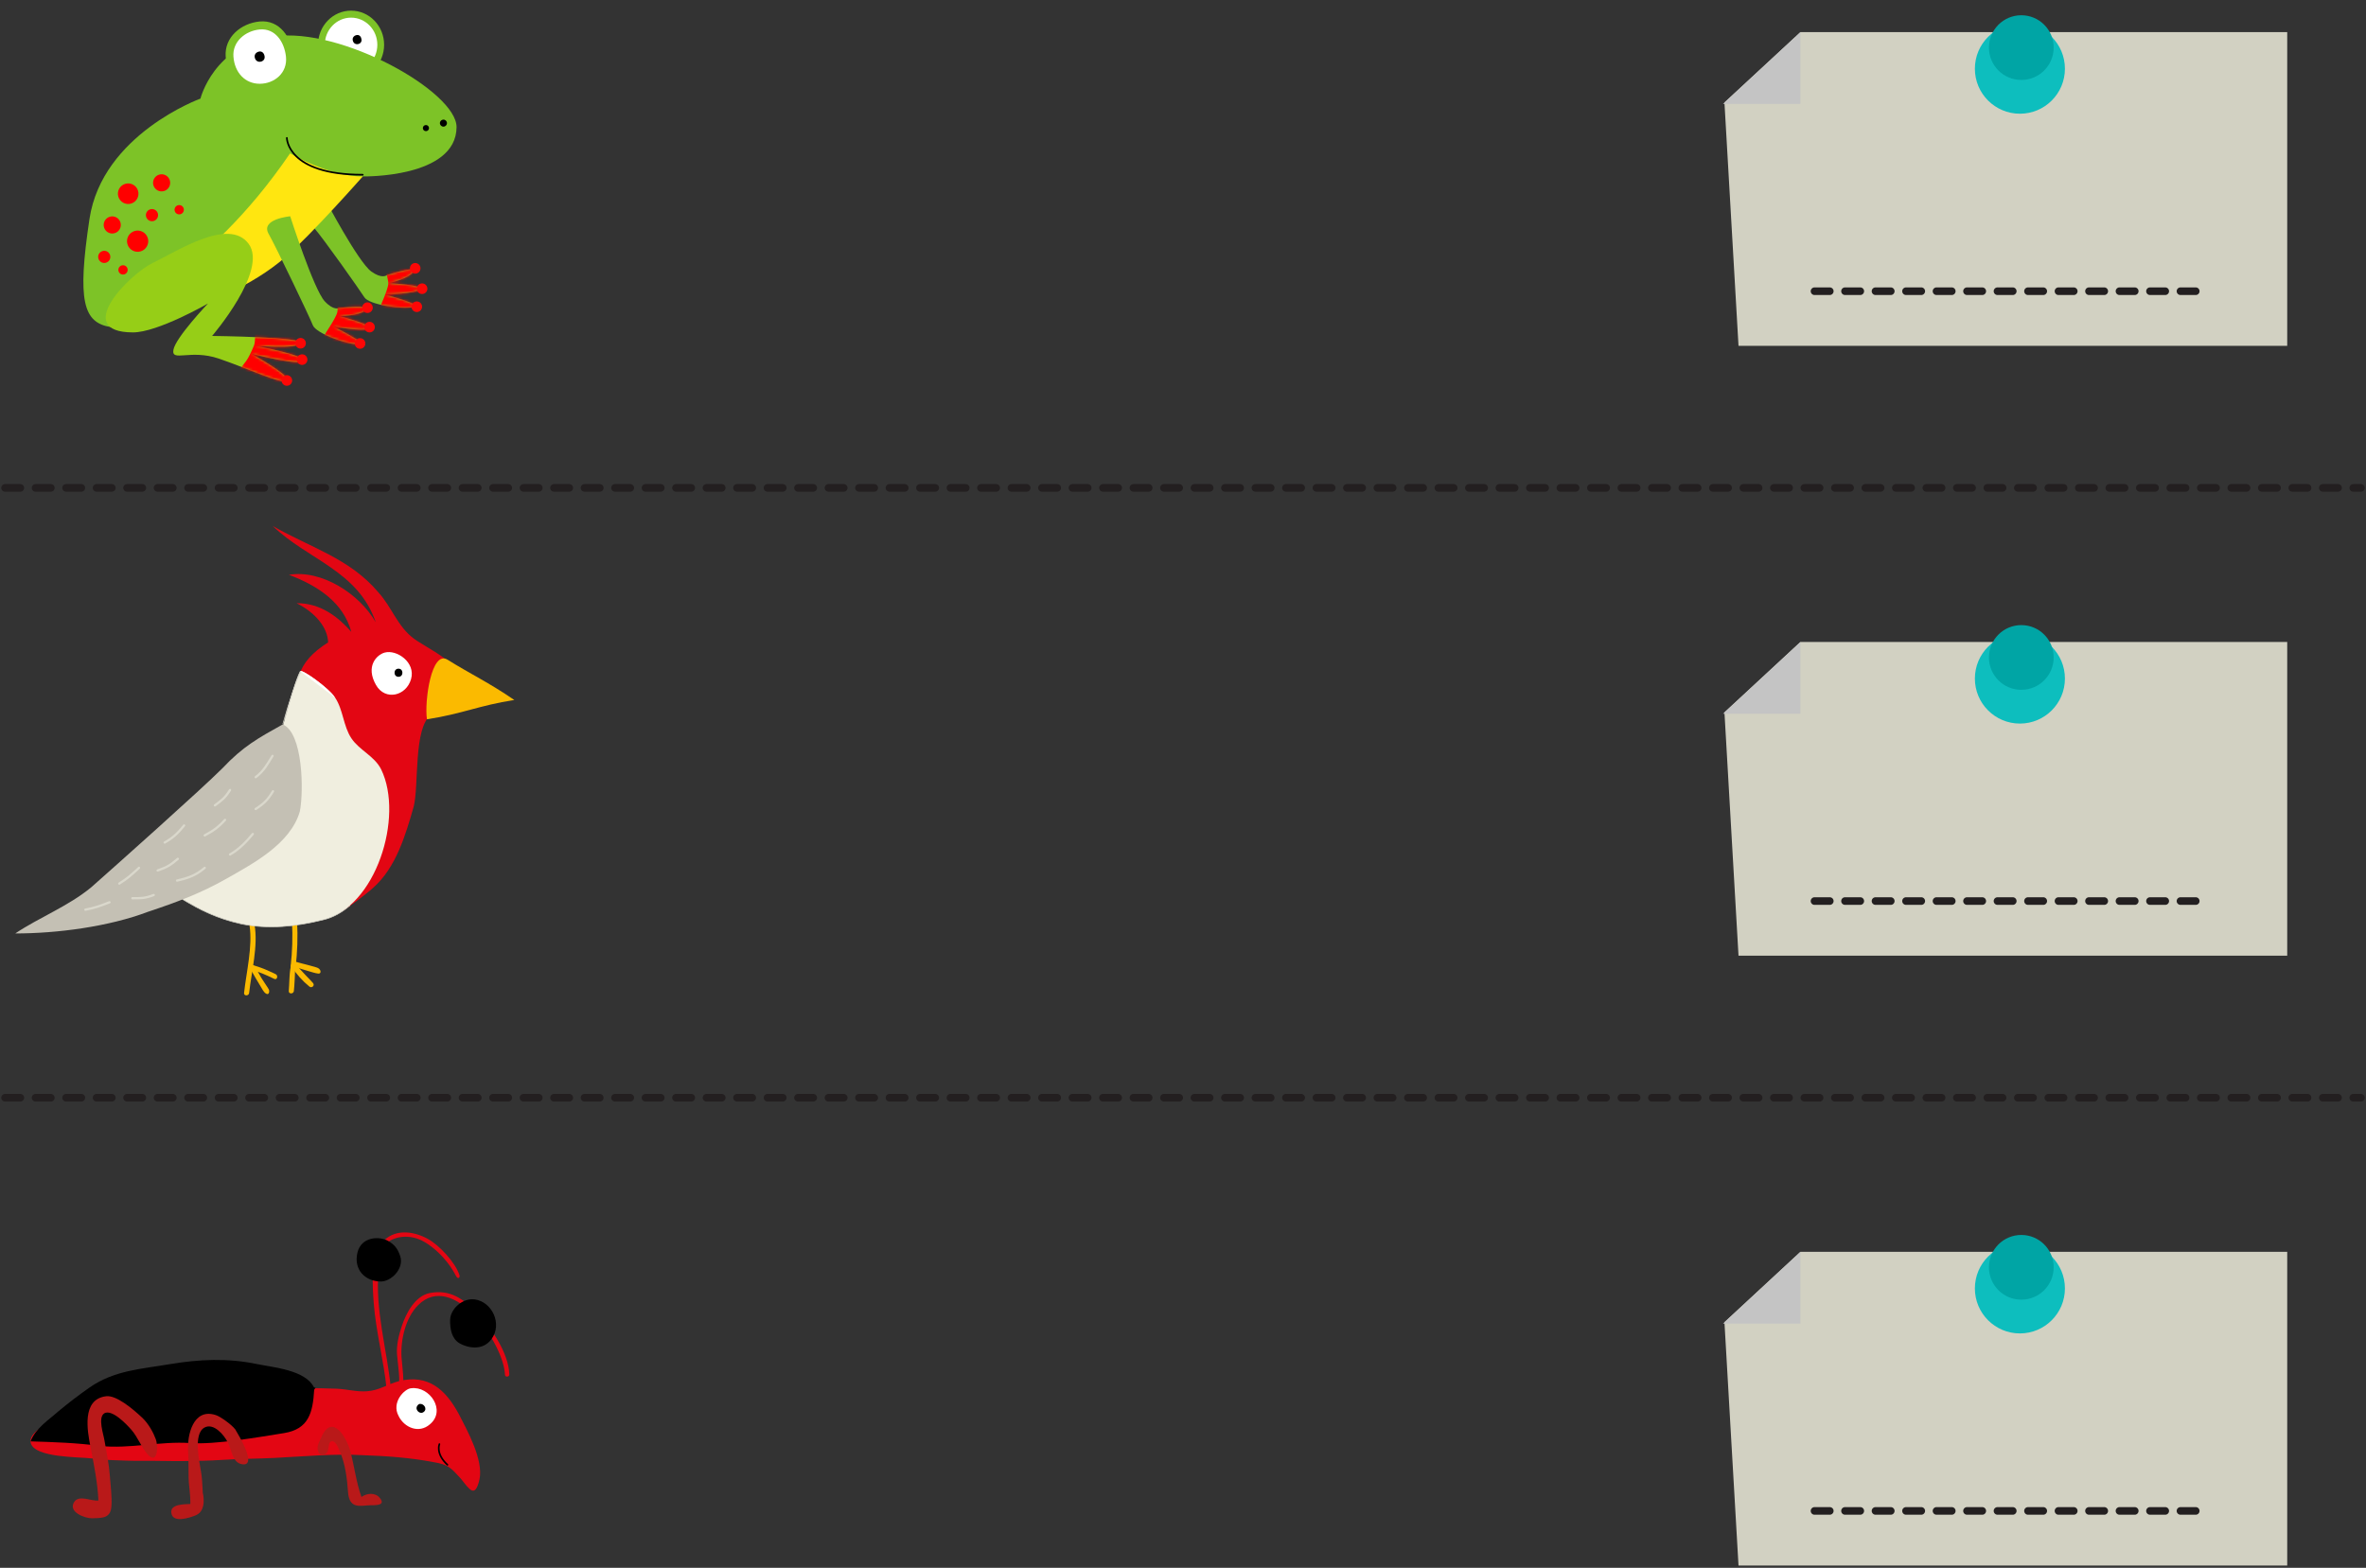 <svg width="931" height="617" viewBox="0 0 931 617" fill="none" xmlns="http://www.w3.org/2000/svg">
<rect x="0" y="0" width="931" height="617" fill="#333333" stroke="none"/>
<path d="M2 192L929 192" stroke="#231F20" stroke-width="3" stroke-linecap="round" stroke-linejoin="round" stroke-dasharray="6 6"/>
<path d="M2 432L929 432" stroke="#231F20" stroke-width="3" stroke-linecap="round" stroke-linejoin="round" stroke-dasharray="6 6"/>
<path d="M708.448 252.643C794.928 252.643 813.519 252.643 900 252.643V376.1H684.089L678.553 280.324L708.448 252.643Z" fill="#D2D1C2"/>
<ellipse cx="794.814" cy="267.037" rx="17.716" ry="17.716" transform="rotate(90 794.814 267.037)" fill="#0DBEBE"/>
<ellipse cx="795.366" cy="258.733" rx="12.733" ry="12.733" transform="rotate(90 795.366 258.733)" fill="#00A5A5"/>
<path d="M708.448 280.878L678 280.878L708.448 252.643L708.448 280.878Z" fill="#C4C4C4"/>
<path d="M714 354.6H867" stroke="#231F20" stroke-width="3" stroke-linecap="round" stroke-linejoin="round" stroke-dasharray="6 6"/>
<path d="M151.145 17.621C151.145 25.04 145.312 31.058 138.148 31.058C130.974 31.058 125.146 25.04 125.146 17.621C125.146 10.196 130.974 4.188 138.148 4.188C145.312 4.188 151.145 10.196 151.145 17.621Z" fill="#7DC327"/>
<path d="M115.561 22.283C116.464 30.677 109.564 36.122 102.189 36.122C94.806 36.122 89.424 30.523 88.807 22.286C88.236 14.664 94.83 9.142 102.189 8.454C110.034 7.723 114.722 14.692 115.561 22.283Z" fill="#7DC327"/>
<path d="M127.812 78.176C127.812 78.176 140.914 103.134 146.122 106.86C150.337 109.884 152.168 108.314 152.168 108.314C152.168 108.314 164.329 104.231 162.585 106.988C160.838 109.754 152.808 111.428 152.808 111.428C152.808 111.428 167.238 112.118 165.283 113.904C163.342 115.672 151.359 115.87 151.359 115.87C151.359 115.87 166.576 119.953 163.021 120.761C158.055 121.889 145.218 119.89 143.405 117.033C141.589 114.169 127.394 94.044 123.51 89.58C119.651 85.12 127.812 78.176 127.812 78.176Z" fill="#7DC327"/>
<mask id="mask0" mask-type="alpha" maskUnits="userSpaceOnUse" x="122" y="78" width="44" height="44">
<path d="M127.812 78.176C127.812 78.176 140.914 103.134 146.122 106.86C150.337 109.884 152.168 108.314 152.168 108.314C152.168 108.314 164.329 104.232 162.585 106.988C160.838 109.754 152.808 111.428 152.808 111.428C152.808 111.428 167.238 112.118 165.283 113.904C163.342 115.672 151.359 115.87 151.359 115.87C151.359 115.87 166.576 119.953 163.021 120.761C158.055 121.889 145.218 119.89 143.405 117.033C141.589 114.169 127.394 94.044 123.51 89.58C119.651 85.12 127.812 78.176 127.812 78.176Z" fill="#7DC327"/>
</mask>
<g mask="url(#mask0)">
<path d="M151.192 104.794C151.192 104.794 152.775 109.718 152.809 111.428C152.839 112.847 151.453 116.271 150.914 117.585C150.437 118.739 149.277 121.497 149.277 121.497C149.277 121.497 151.545 126.017 152.639 126.286C153.732 126.56 159.474 129.172 163.573 127.457C167.675 125.739 174.234 123.282 175.328 118.085C176.423 112.888 172.867 103.591 172.867 103.591L160.292 102.478L151.192 104.794Z" fill="#FF0000"/>
</g>
<path d="M148.479 17.621C148.479 23.519 143.84 28.305 138.148 28.305C132.44 28.305 127.808 23.519 127.808 17.621C127.808 11.719 132.438 6.94 138.148 6.94C143.838 6.94 148.479 11.719 148.479 17.621Z" fill="white"/>
<path d="M107.907 14.341C134.108 10.52 179.779 36.096 179.652 50.07C179.462 70.167 142.742 69.432 142.742 69.432C142.742 69.432 129.291 79.395 123.512 89.58C105.63 110.382 60.282 131.372 43.631 128.73C32.707 126.998 30.353 118.504 35.209 86.177C40.224 52.826 78.874 38.805 78.874 38.805C78.874 38.805 84.052 17.822 107.907 14.341Z" fill="#7DC327"/>
<path d="M112.525 22.279C113.219 28.759 107.889 32.965 102.194 32.965C96.49 32.965 92.333 28.643 91.854 22.279C91.417 16.394 96.508 12.128 102.194 11.598C108.255 11.028 111.871 16.416 112.525 22.279Z" fill="white"/>
<path d="M104.134 22.294C104.272 23.519 103.254 24.313 102.163 24.313C101.085 24.313 100.3 23.502 100.203 22.294C100.132 21.179 101.089 20.362 102.163 20.265C103.33 20.159 104.017 21.186 104.134 22.294Z" fill="black"/>
<path d="M142.257 15.581C142.385 16.674 141.488 17.386 140.511 17.386C139.558 17.386 138.848 16.653 138.771 15.581C138.697 14.587 139.564 13.86 140.511 13.776C141.537 13.681 142.156 14.587 142.257 15.581Z" fill="black"/>
<path d="M142.742 69.432C142.742 69.432 131.618 70.189 114.134 60.366C80.021 110.345 46.598 119.338 43.629 128.732C43.275 129.845 86.768 123.168 111.991 101.467C122.438 92.474 142.742 69.432 142.742 69.432Z" fill="#FFE610"/>
<path d="M168.809 50.413C168.809 51.071 168.274 51.612 167.599 51.612C166.926 51.612 166.385 51.071 166.385 50.413C166.385 49.738 166.926 49.206 167.599 49.206C168.272 49.208 168.809 49.74 168.809 50.413Z" fill="black"/>
<path d="M175.871 48.451C175.871 49.214 175.252 49.837 174.489 49.837C173.717 49.837 173.098 49.216 173.098 48.451C173.098 47.687 173.715 47.073 174.489 47.073C175.252 47.075 175.871 47.69 175.871 48.451Z" fill="black"/>
<path d="M114.193 85.116C114.193 85.116 123.427 113.888 127.789 118.577C131.317 122.385 133.419 121.214 133.419 121.214C133.419 121.214 146.157 119.64 143.895 121.993C141.626 124.356 133.419 124.384 133.419 124.384C133.419 124.384 147.427 127.938 145.163 129.299C142.905 130.651 131.112 128.452 131.112 128.452C131.112 128.452 145.216 135.495 141.561 135.566C136.49 135.689 124.307 131.16 123.101 128.005C121.887 124.829 108.68 97.305 105.773 92.153C102.206 86.177 114.193 85.116 114.193 85.116Z" fill="#7DC327"/>
<mask id="mask1" mask-type="alpha" maskUnits="userSpaceOnUse" x="105" y="85" width="41" height="51">
<path d="M114.193 85.116C114.193 85.116 123.427 113.888 127.789 118.577C131.317 122.385 133.419 121.214 133.419 121.214C133.419 121.214 146.157 119.64 143.895 121.993C141.626 124.356 133.419 124.384 133.419 124.384C133.419 124.384 147.427 127.938 145.163 129.299C142.905 130.651 131.112 128.452 131.112 128.452C131.112 128.452 145.216 135.495 141.561 135.566C136.49 135.689 124.307 131.16 123.101 128.005C121.887 124.829 108.68 97.305 105.773 92.153C102.206 86.177 114.193 85.116 114.193 85.116Z" fill="#7DC327"/>
</mask>
<g mask="url(#mask1)">
<path d="M132.311 115.855C132.311 115.855 133.032 120.981 132.771 122.67C132.555 124.072 130.606 127.214 129.851 128.411C129.18 129.467 127.568 131.982 127.568 131.982C127.568 131.982 129.032 136.825 130.058 137.28C131.091 137.74 136.303 141.294 140.635 140.3C144.967 139.31 151.852 138.011 153.816 133.075C155.781 128.143 153.868 118.376 153.868 118.376L141.666 115.133L132.311 115.855Z" fill="#FF0000"/>
</g>
<path d="M161.294 105.594C161.294 106.744 162.23 107.68 163.379 107.68C164.533 107.68 165.467 106.744 165.467 105.594C165.467 104.441 164.533 103.505 163.379 103.505C162.23 103.505 161.294 104.441 161.294 105.594Z" fill="#FD0706"/>
<path d="M163.999 113.615C163.999 114.768 164.933 115.7 166.084 115.7C167.236 115.7 168.174 114.768 168.174 113.615C168.174 112.465 167.236 111.529 166.084 111.529C164.933 111.529 163.999 112.463 163.999 113.615Z" fill="#FD0706"/>
<path d="M161.916 120.707C161.916 121.857 162.847 122.793 163.999 122.793C165.15 122.793 166.086 121.857 166.086 120.707C166.086 119.554 165.15 118.622 163.999 118.622C162.847 118.622 161.916 119.554 161.916 120.707Z" fill="#FD0706"/>
<path d="M142.513 121.085C142.513 122.234 143.445 123.166 144.596 123.166C145.748 123.166 146.684 122.234 146.684 121.085C146.684 119.931 145.748 118.995 144.596 118.995C143.445 118.995 142.513 119.931 142.513 121.085Z" fill="#FD0706"/>
<path d="M143.328 128.734C143.328 129.883 144.259 130.815 145.411 130.815C146.562 130.815 147.498 129.883 147.498 128.734C147.498 127.58 146.562 126.644 145.411 126.644C144.259 126.644 143.328 127.58 143.328 128.734Z" fill="#FD0706"/>
<path d="M139.597 135.171C139.597 136.321 140.531 137.257 141.68 137.257C142.832 137.257 143.768 136.321 143.768 135.171C143.768 134.017 142.832 133.082 141.68 133.082C140.529 133.082 139.597 134.017 139.597 135.171Z" fill="#FD0706"/>
<path d="M142.742 68.77C112.873 68.77 112.873 54.278 112.873 54.278" stroke="black" stroke-width="0.665" stroke-linecap="round"/>
<path d="M60.048 103.505C69.6 98.968 89.958 85.427 97.809 95.914C105.647 106.401 83.461 132.204 83.461 132.204C83.461 132.204 120.519 132.616 118.415 135.094C116.328 137.574 99.952 135.961 99.952 135.961C99.952 135.961 119.89 139.691 119.349 141.949C118.809 144.216 98.926 139.223 98.926 139.223C98.926 139.223 114.706 148.039 113.039 149.79C111.387 151.544 97.332 144.934 86.122 141.13C74.92 137.321 67.452 142.553 68.227 137.727C69.018 132.905 81.85 119.439 81.85 119.439C81.85 119.439 62.038 130.858 52.255 130.811C28.136 130.709 51.265 107.68 60.048 103.505Z" fill="#96CE17"/>
<mask id="mask2" mask-type="alpha" maskUnits="userSpaceOnUse" x="41" y="92" width="79" height="59">
<path d="M60.048 103.505C69.6 98.968 89.958 85.427 97.809 95.914C105.647 106.401 83.461 132.204 83.461 132.204C83.461 132.204 120.519 132.616 118.415 135.094C116.328 137.574 99.952 135.961 99.952 135.961C99.952 135.961 119.89 139.691 119.349 141.949C118.809 144.216 98.926 139.223 98.926 139.223C98.926 139.223 114.706 148.039 113.039 149.79C111.387 151.544 97.332 144.934 86.122 141.13C74.92 137.321 67.452 142.553 68.227 137.727C69.018 132.905 81.85 119.439 81.85 119.439C81.85 119.439 62.038 130.858 52.255 130.811C28.136 130.709 51.265 107.68 60.048 103.505Z" fill="#96CE17"/>
</mask>
<g mask="url(#mask2)">
<path d="M100.35 129.758C100.35 129.758 100.607 134.386 99.949 135.963C98.787 138.734 97.713 140.938 96.862 142.066C96.111 143.068 94.298 145.443 94.298 145.443C94.298 145.443 95.354 150.388 96.344 150.927C97.338 151.466 102.233 155.438 106.634 154.807C111.035 154.175 118.004 153.446 120.368 148.691C122.731 143.935 121.631 134.046 121.631 134.046L109.735 129.808L100.35 129.758Z" fill="#FF0000"/>
</g>
<path d="M116.191 134.91C116.094 136.06 116.952 137.063 118.095 137.16C119.247 137.257 120.251 136.401 120.346 135.255C120.441 134.106 119.589 133.099 118.44 133.002C117.293 132.909 116.284 133.759 116.191 134.91Z" fill="#FD0706"/>
<path d="M116.796 141.35C116.703 142.499 117.559 143.506 118.707 143.599C119.849 143.696 120.859 142.84 120.956 141.695C121.051 140.545 120.197 139.538 119.047 139.441C117.902 139.348 116.895 140.2 116.796 141.35Z" fill="#FD0706"/>
<path d="M110.797 149.564C110.704 150.709 111.556 151.716 112.703 151.809C113.854 151.906 114.857 151.05 114.954 149.905C115.047 148.755 114.195 147.748 113.046 147.655C111.901 147.558 110.892 148.412 110.797 149.564Z" fill="#FD0706"/>
<path d="M58.162 93.708C57.491 91.497 55.158 90.246 52.948 90.911C50.742 91.581 49.487 93.915 50.155 96.121C50.822 98.331 53.155 99.582 55.365 98.914C57.575 98.249 58.826 95.916 58.162 93.708Z" fill="#FF0000"/>
<path d="M43.319 100.402C42.935 99.133 41.596 98.418 40.328 98.801C39.064 99.185 38.348 100.52 38.732 101.788C39.116 103.052 40.446 103.768 41.714 103.384C42.98 103.005 43.698 101.67 43.319 100.402Z" fill="#FF0000"/>
<path d="M72.271 82.006C71.976 81.038 70.954 80.488 69.988 80.781C69.019 81.077 68.467 82.095 68.767 83.067C69.054 84.031 70.076 84.579 71.046 84.288C72.014 83.995 72.558 82.977 72.271 82.006Z" fill="#FF0000"/>
<path d="M50.159 105.679C49.868 104.71 48.846 104.163 47.876 104.458C46.907 104.749 46.36 105.771 46.655 106.742C46.951 107.706 47.968 108.253 48.934 107.962C49.905 107.667 50.453 106.647 50.159 105.679Z" fill="#FF0000"/>
<path d="M40.939 89.496C41.483 91.282 43.361 92.293 45.146 91.75C46.927 91.215 47.934 89.328 47.4 87.546C46.861 85.769 44.974 84.754 43.197 85.297C41.411 85.832 40.404 87.715 40.939 89.496Z" fill="#FF0000"/>
<path d="M60.239 72.261C60.412 74.116 62.055 75.483 63.907 75.306C65.76 75.136 67.125 73.488 66.952 71.633C66.784 69.783 65.136 68.42 63.284 68.593C61.432 68.763 60.067 70.409 60.239 72.261Z" fill="#FF0000"/>
<path d="M46.408 76.602C46.615 78.83 48.586 80.471 50.814 80.262C53.041 80.052 54.676 78.082 54.469 75.85C54.262 73.633 52.286 71.991 50.059 72.201C47.836 72.408 46.199 74.383 46.408 76.602Z" fill="#FF0000"/>
<path d="M62.102 83.973C61.719 82.705 60.38 81.989 59.116 82.369C57.848 82.752 57.132 84.092 57.516 85.36C57.895 86.624 59.234 87.339 60.502 86.956C61.764 86.57 62.48 85.237 62.102 83.973Z" fill="#FF0000"/>
<path d="M98.21 364.361C99.429 372.471 96.938 382.56 96.037 390.759C95.895 392.031 97.892 392.031 98.033 390.759C98.952 382.401 101.655 372.1 100.136 363.831C99.906 362.559 98.033 363.142 98.21 364.361Z" fill="#FBBA00"/>
<path d="M100.313 380.44C101.179 381.977 102.062 383.514 102.963 385.034C103.582 386.094 105.684 389.045 105.826 389.487C106.108 390.352 105.79 391.766 104.589 390.971C103.723 390.388 103.158 389.186 102.628 388.32C101.232 386.059 99.907 383.762 98.599 381.429C97.963 380.334 99.677 379.327 100.313 380.44Z" fill="#FBBA00"/>
<path d="M99.287 379.733C103.368 380.952 104.569 381.536 108.456 383.356C109.552 383.868 109.075 385.776 107.962 385.246C104.075 383.409 102.891 382.843 98.809 381.624C97.643 381.271 98.138 379.38 99.287 379.733Z" fill="#FBBA00"/>
<path d="M116.904 362.665C117.222 368.672 117.01 374.627 116.338 380.599C116.197 381.871 114.236 381.465 114.377 380.193C115.031 374.397 115.208 368.619 114.907 362.789C114.837 361.499 116.833 361.375 116.904 362.665Z" fill="#FBBA00"/>
<path d="M116.425 378.496C118.051 379.044 124.323 380.458 125.189 380.988C126.496 381.765 126.408 383.302 125.224 383.143C123.828 382.967 123.104 382.649 121.796 382.295C119.764 381.748 117.768 381.058 115.771 380.387C114.57 379.963 115.206 378.072 116.425 378.496Z" fill="#FBBA00"/>
<path d="M116.408 379.345C117.804 381.465 122.592 386.094 123.087 386.766C123.14 386.836 123.21 386.889 123.263 386.978C123.899 387.95 122.61 388.974 121.761 388.268C119.005 386.024 116.691 383.409 114.729 380.44C114.023 379.362 115.701 378.284 116.408 379.345Z" fill="#FBBA00"/>
<path d="M116.108 380.864C116.143 382.331 115.86 388.267 115.631 390.017C115.472 391.289 113.475 391.236 113.634 389.946C113.881 387.949 113.775 381.359 114.747 379.398C115.313 378.249 116.337 379.398 116.108 380.864Z" fill="#FBBA00"/>
<path d="M176.11 260.891C170.244 268.895 165.845 270.626 169.573 281.299C162.647 286.635 164.908 308.88 162.788 317.414C159.59 328.617 155.862 341.409 146.798 349.413C145.19 351.003 133.476 360.085 132.399 359.537C128.123 359.007 128.671 347.275 128.123 344.077C127.063 330.754 128.653 317.414 127.593 304.074C126.515 287.536 103.405 268.877 129.112 252.816C128.936 246.791 123.865 240.96 116.727 237.391C126.232 237.267 133.37 243.063 138.247 248.681C135.049 236.949 124.907 230.465 113.705 226.206C126.497 224.068 141.445 233.68 147.841 244.865C140.915 224.598 121.179 220.34 107.309 207C122.239 215.534 137.699 219.792 148.901 233.133C154.237 238.999 156.375 246.455 162.77 251.261C165.438 253.399 178.054 259.884 176.463 261.474" fill="#E30613"/>
<path d="M118.158 264.177C114.748 270.786 109.465 294.71 106.779 299.622C96.108 319.888 75.842 330.542 61.46 347.611C73.192 354.537 80.665 360.403 95.065 363.601C105.737 365.739 116.391 364.662 127.063 361.994C147.858 357.188 159.06 321.461 149.996 302.802C147.328 297.466 141.462 295.328 138.264 290.54C135.066 285.751 135.066 279.337 131.869 274.549C129.519 270.821 118.706 263.135 118.158 264.177Z" fill="#F0EEDF"/>
<path d="M131.85 274.567C129.517 270.839 118.704 263.135 118.157 264.177L131.85 274.567Z" fill="white"/>
<path d="M71.867 353.954C78.74 358.071 85.295 361.463 95.048 363.619C105.719 365.757 116.373 364.679 127.045 362.011C130.985 361.11 134.572 359.096 137.734 356.304" stroke="#DAD8CC" stroke-width="0.251" stroke-linecap="round"/>
<path d="M118.158 264.177C116.444 267.481 114.271 275.114 112.186 282.535" stroke="#DAD8CC" stroke-width="0.251" stroke-linecap="round"/>
<path d="M111.231 285.097C119.235 288.296 119.571 311.354 117.981 319.358C114.253 332.15 99.517 339.889 88.916 345.897C78.828 351.622 69.463 355.085 58.262 358.813C42.802 364.679 22.536 367.347 5.998 367.347C15.592 360.951 26.794 356.675 35.858 349.219C44.922 341.215 79.04 310.824 87.573 302.29C95.595 293.755 101.637 290.434 111.231 285.097Z" fill="#C4C0B4"/>
<path d="M176.11 259.619C184.997 265.184 192.259 268.542 202.383 275.468C188.513 277.606 181.87 280.945 168 283.066C166.94 276.139 169.732 255.661 176.11 259.619Z" fill="#FBBA00"/>
<path d="M151.322 256.827C156.039 255.484 163.654 260.626 161.746 267.252C159.856 273.895 151.605 275.892 147.983 269.619C143.724 262.216 148.212 257.71 151.322 256.827Z" fill="white"/>
<path d="M156.797 266.351C154.73 266.351 154.73 263.152 156.797 263.152C158.864 263.152 158.864 266.351 156.797 266.351Z" fill="black"/>
<path d="M118.422 264.354C116.39 268.276 113.722 276.298 111.319 284.85" stroke="#DAD8CC" stroke-width="0.261" stroke-linecap="round"/>
<path d="M107.416 311.389C105.49 314.605 103.918 316.266 100.596 318.368" stroke="#DAD8CC" stroke-width="0.9" stroke-linecap="round"/>
<path d="M88.545 322.662C85.736 325.736 83.969 326.885 80.559 328.758" stroke="#DAD8CC" stroke-width="0.9" stroke-linecap="round"/>
<path d="M107.238 297.466C105.224 300.699 103.828 303.42 100.613 305.841" stroke="#DAD8CC" stroke-width="0.9" stroke-linecap="round"/>
<path d="M72.449 324.853C70.029 327.804 68.297 329.588 64.799 331.567" stroke="#DAD8CC" stroke-width="0.9" stroke-linecap="round"/>
<path d="M99.465 328.21C97.044 331.161 94.04 334.288 90.525 336.267" stroke="#DAD8CC" stroke-width="0.9" stroke-linecap="round"/>
<path d="M90.525 310.894C88.511 314.128 87.115 315.011 84.571 316.937" stroke="#DAD8CC" stroke-width="0.9" stroke-linecap="round"/>
<path d="M60.488 352.223C56.937 353.601 55.294 353.477 52.096 353.495" stroke="#DAD8CC" stroke-width="0.9" stroke-linecap="round"/>
<path d="M69.975 337.981C67.077 340.455 65.84 341.25 62.024 342.575" stroke="#DAD8CC" stroke-width="0.9" stroke-linecap="round"/>
<path d="M80.559 341.533C77.52 344.042 74.958 345.385 69.675 346.533" stroke="#DAD8CC" stroke-width="0.9" stroke-linecap="round"/>
<path d="M43.084 355.085C39.162 356.604 37.13 357.346 33.596 357.983" stroke="#DAD8CC" stroke-width="0.9" stroke-linecap="round"/>
<path d="M54.693 341.533C51.601 344.395 49.994 345.826 46.937 347.717" stroke="#DAD8CC" stroke-width="0.9" stroke-linecap="round"/>
<path d="M179.207 501.734C178.74 500.746 174.987 493.7 167.409 488.973C163.225 486.367 157.91 485.863 153.528 488.2C149.614 490.285 149.398 496.054 149.003 499.865C147.441 515.214 152.361 531.391 153.798 546.417C153.905 547.513 152.199 547.621 152.11 546.543C151.104 536.01 147.872 523.644 147.082 513.04C146.615 506.641 145.645 494.706 150.063 489.296C154.731 483.545 162.166 484.246 168.163 487.445C172.761 489.889 179.261 496.863 180.823 501.914C180.931 502.291 180.805 502.669 180.5 502.902C180.392 502.992 179.872 503.136 179.207 501.734Z" fill="#E30613"/>
<path d="M198.69 540.989C198.277 528.749 178.291 499.919 164.535 513.615C159.543 518.575 157.568 527.419 157.999 534.195C158.178 537.124 159.471 545.051 158.071 547.819C157.568 548.789 156.042 548.034 156.544 547.064C157.891 544.44 156.401 535.83 156.221 533.026C155.988 529.252 156.886 525.567 158.053 522.008C159.741 516.886 163.296 509.93 169.24 508.834C176.998 507.396 182.151 511.009 187.395 516.383C193.213 522.35 200.109 532.289 200.414 540.881C200.432 541.959 198.744 542.085 198.69 540.989Z" fill="#E30613"/>
<path d="M152.774 488.38C154.947 489.656 156.437 491.094 157.515 494.437C159.041 499.29 153.887 504.394 149.775 504.322C143.616 504.232 139.108 499.631 140.635 493.017C142.161 486.492 149.47 486.438 152.774 488.38Z" fill="black"/>
<path d="M186.785 511.368C193.537 512.231 197.882 521.002 193.321 527.095C189.873 531.714 183.983 530.456 180.787 528.623C177.752 526.771 177.034 523.105 177.124 519.348C177.232 515.25 181.865 510.739 186.785 511.368Z" fill="black"/>
<path d="M119.264 546.489C123.807 546.183 127.901 546.363 132.48 546.507C136.592 546.686 140.309 547.801 144.386 547.513C149.378 547.172 152.395 544.691 157.315 543.433C168.52 540.845 175.308 546.776 180.516 556.446C183.658 562.611 190.392 574.474 188.65 582.328C186.873 589.752 184.807 586.229 181.342 581.915C177.409 577.619 176.403 576.325 170.424 575.373C161.661 573.683 152.053 572.982 142.913 572.676C131.349 572.029 119.802 573.144 108.256 573.737C101.252 574.096 94.249 574.06 87.264 574.528C82.397 574.851 77.495 574.923 72.629 574.977C66.757 575.049 60.885 574.815 55.031 574.887C51.475 574.923 47.883 574.743 44.31 574.618C41.437 574.528 38.617 574.24 35.78 573.917C30.968 573.341 13.854 573.701 12.131 567.985C10.407 562.234 26.227 556.949 30.627 555.26C43.484 550.281 57.58 549.778 71.21 549.311C87.138 549.131 104.844 548.394 119.677 545.554" fill="#E30613"/>
<path d="M161.805 546.327C169.078 545.392 175.686 555.116 169.149 560.526C164.876 564.265 159.093 561.856 156.849 557.255C153.886 551.845 159.255 546.435 161.805 546.327Z" fill="white"/>
<path d="M165.183 552.492C166.781 552.294 168.236 554.415 166.799 555.601C165.866 556.428 164.591 555.889 164.088 554.882C163.441 553.696 164.626 552.51 165.183 552.492Z" fill="black"/>
<path d="M123.629 546.866C123.108 556.015 121.438 562.413 111.759 563.977C101.847 565.559 84.626 568.596 74.803 567.895C62.915 567.105 51.207 570.268 39.266 569.028C30.305 567.806 21.183 567.518 12.043 567.23C13.964 562.09 19.207 558.765 23.086 555.314C26.965 552.097 30.862 549.095 35.207 546.057C44.994 539.245 55.661 538.742 66.92 536.837C78.394 534.914 89.528 534.392 101.075 536.801C107.773 538.167 120.127 539.155 123.557 545.985L124.186 546.147L123.629 546.866Z" fill="black"/>
<path d="M136.954 587.307C136.577 581.825 135.877 576.217 133.686 571.041C133.111 569.909 132.052 566.655 130.274 567.266C128.963 567.698 129.664 570.645 128.586 571.706C127.042 573.485 125.479 572.587 124.995 570.448C124.725 568.812 125.767 567.069 126.485 565.523C130.669 556.069 136.308 565.523 137.852 571.077C139.414 576.972 140.186 583.407 142.234 589.105C144.299 587.631 147.603 587.235 149.417 589.446C151.948 592.448 147.944 592.376 145.628 592.376C141.964 592.466 137.493 594.083 136.954 587.307Z" fill="#B91919"/>
<path d="M92.581 562.521C93.712 564.444 101.757 577.565 95.005 576.181C91.288 575.426 91.091 570.124 89.582 567.554C88.236 564.804 84.069 559.753 80.37 561.838C75.881 564.48 78.574 575.588 79.185 579.704C79.724 582.832 79.867 590.686 79.814 587.523C79.814 587.505 81.591 594.479 77.03 596.33C74.696 597.265 68.034 599.565 67.423 595.449C66.848 591.818 72.595 592.016 74.911 591.872C74.911 587.217 74.229 584.413 74.211 581.43C74.157 578.105 74.247 574.6 74.013 571.113C73.582 564.804 76.025 553.984 84.877 556.878C86.404 557.273 91.001 560.472 92.581 562.521Z" fill="#B91919"/>
<path d="M41.761 549.472C32.029 550.641 34.363 563.132 35.638 569.549C36.931 576.289 38.422 583.515 38.727 590.506C35.925 590.866 31.239 588.188 29.263 590.974C26.534 595 33.376 597.534 36.195 597.498C40.523 597.372 43.521 597.498 43.862 592.645C44.096 588.799 43.503 584.845 43.234 580.855C42.911 576.217 41.959 571.778 41.133 566.997C40.81 564.678 38.35 557.848 41.061 556.177C44.114 554.469 49.86 560.58 51.656 562.629C54.17 565.469 55.624 569.531 57.959 572.209C62.107 576.936 62.394 568.902 61.209 566.152C60.383 563.869 58.48 560.311 56.02 557.974C51.889 554.092 45.676 549.005 41.761 549.472Z" fill="#B91919"/>
<path d="M176.062 576.451C171.304 572.065 172.902 568.309 172.902 568.309" stroke="black" stroke-width="0.645" stroke-linecap="round"/>
<path d="M708.448 492.643C794.928 492.643 813.519 492.643 900 492.643V616.1H684.089L678.553 520.324L708.448 492.643Z" fill="#D2D1C2"/>
<ellipse cx="794.814" cy="507.037" rx="17.716" ry="17.716" transform="rotate(90 794.814 507.037)" fill="#0DBEBE"/>
<ellipse cx="795.366" cy="498.733" rx="12.733" ry="12.733" transform="rotate(90 795.366 498.733)" fill="#00A5A5"/>
<path d="M708.448 520.878L678 520.878L708.448 492.643L708.448 520.878Z" fill="#C4C4C4"/>
<path d="M714 594.6H867" stroke="#231F20" stroke-width="3" stroke-linecap="round" stroke-linejoin="round" stroke-dasharray="6 6"/>
<path d="M708.448 12.643C794.928 12.643 813.519 12.643 900 12.643V136.1H684.089L678.553 40.324L708.448 12.643Z" fill="#D2D1C2"/>
<ellipse cx="794.814" cy="27.038" rx="17.716" ry="17.716" transform="rotate(90 794.814 27.038)" fill="#0DBEBE"/>
<ellipse cx="795.366" cy="18.733" rx="12.733" ry="12.733" transform="rotate(90 795.366 18.733)" fill="#00A5A5"/>
<path d="M708.448 40.878L678 40.878L708.448 12.643L708.448 40.878Z" fill="#C4C4C4"/>
<path d="M714 114.6H867" stroke="#231F20" stroke-width="3" stroke-linecap="round" stroke-linejoin="round" stroke-dasharray="6 6"/>
</svg>
